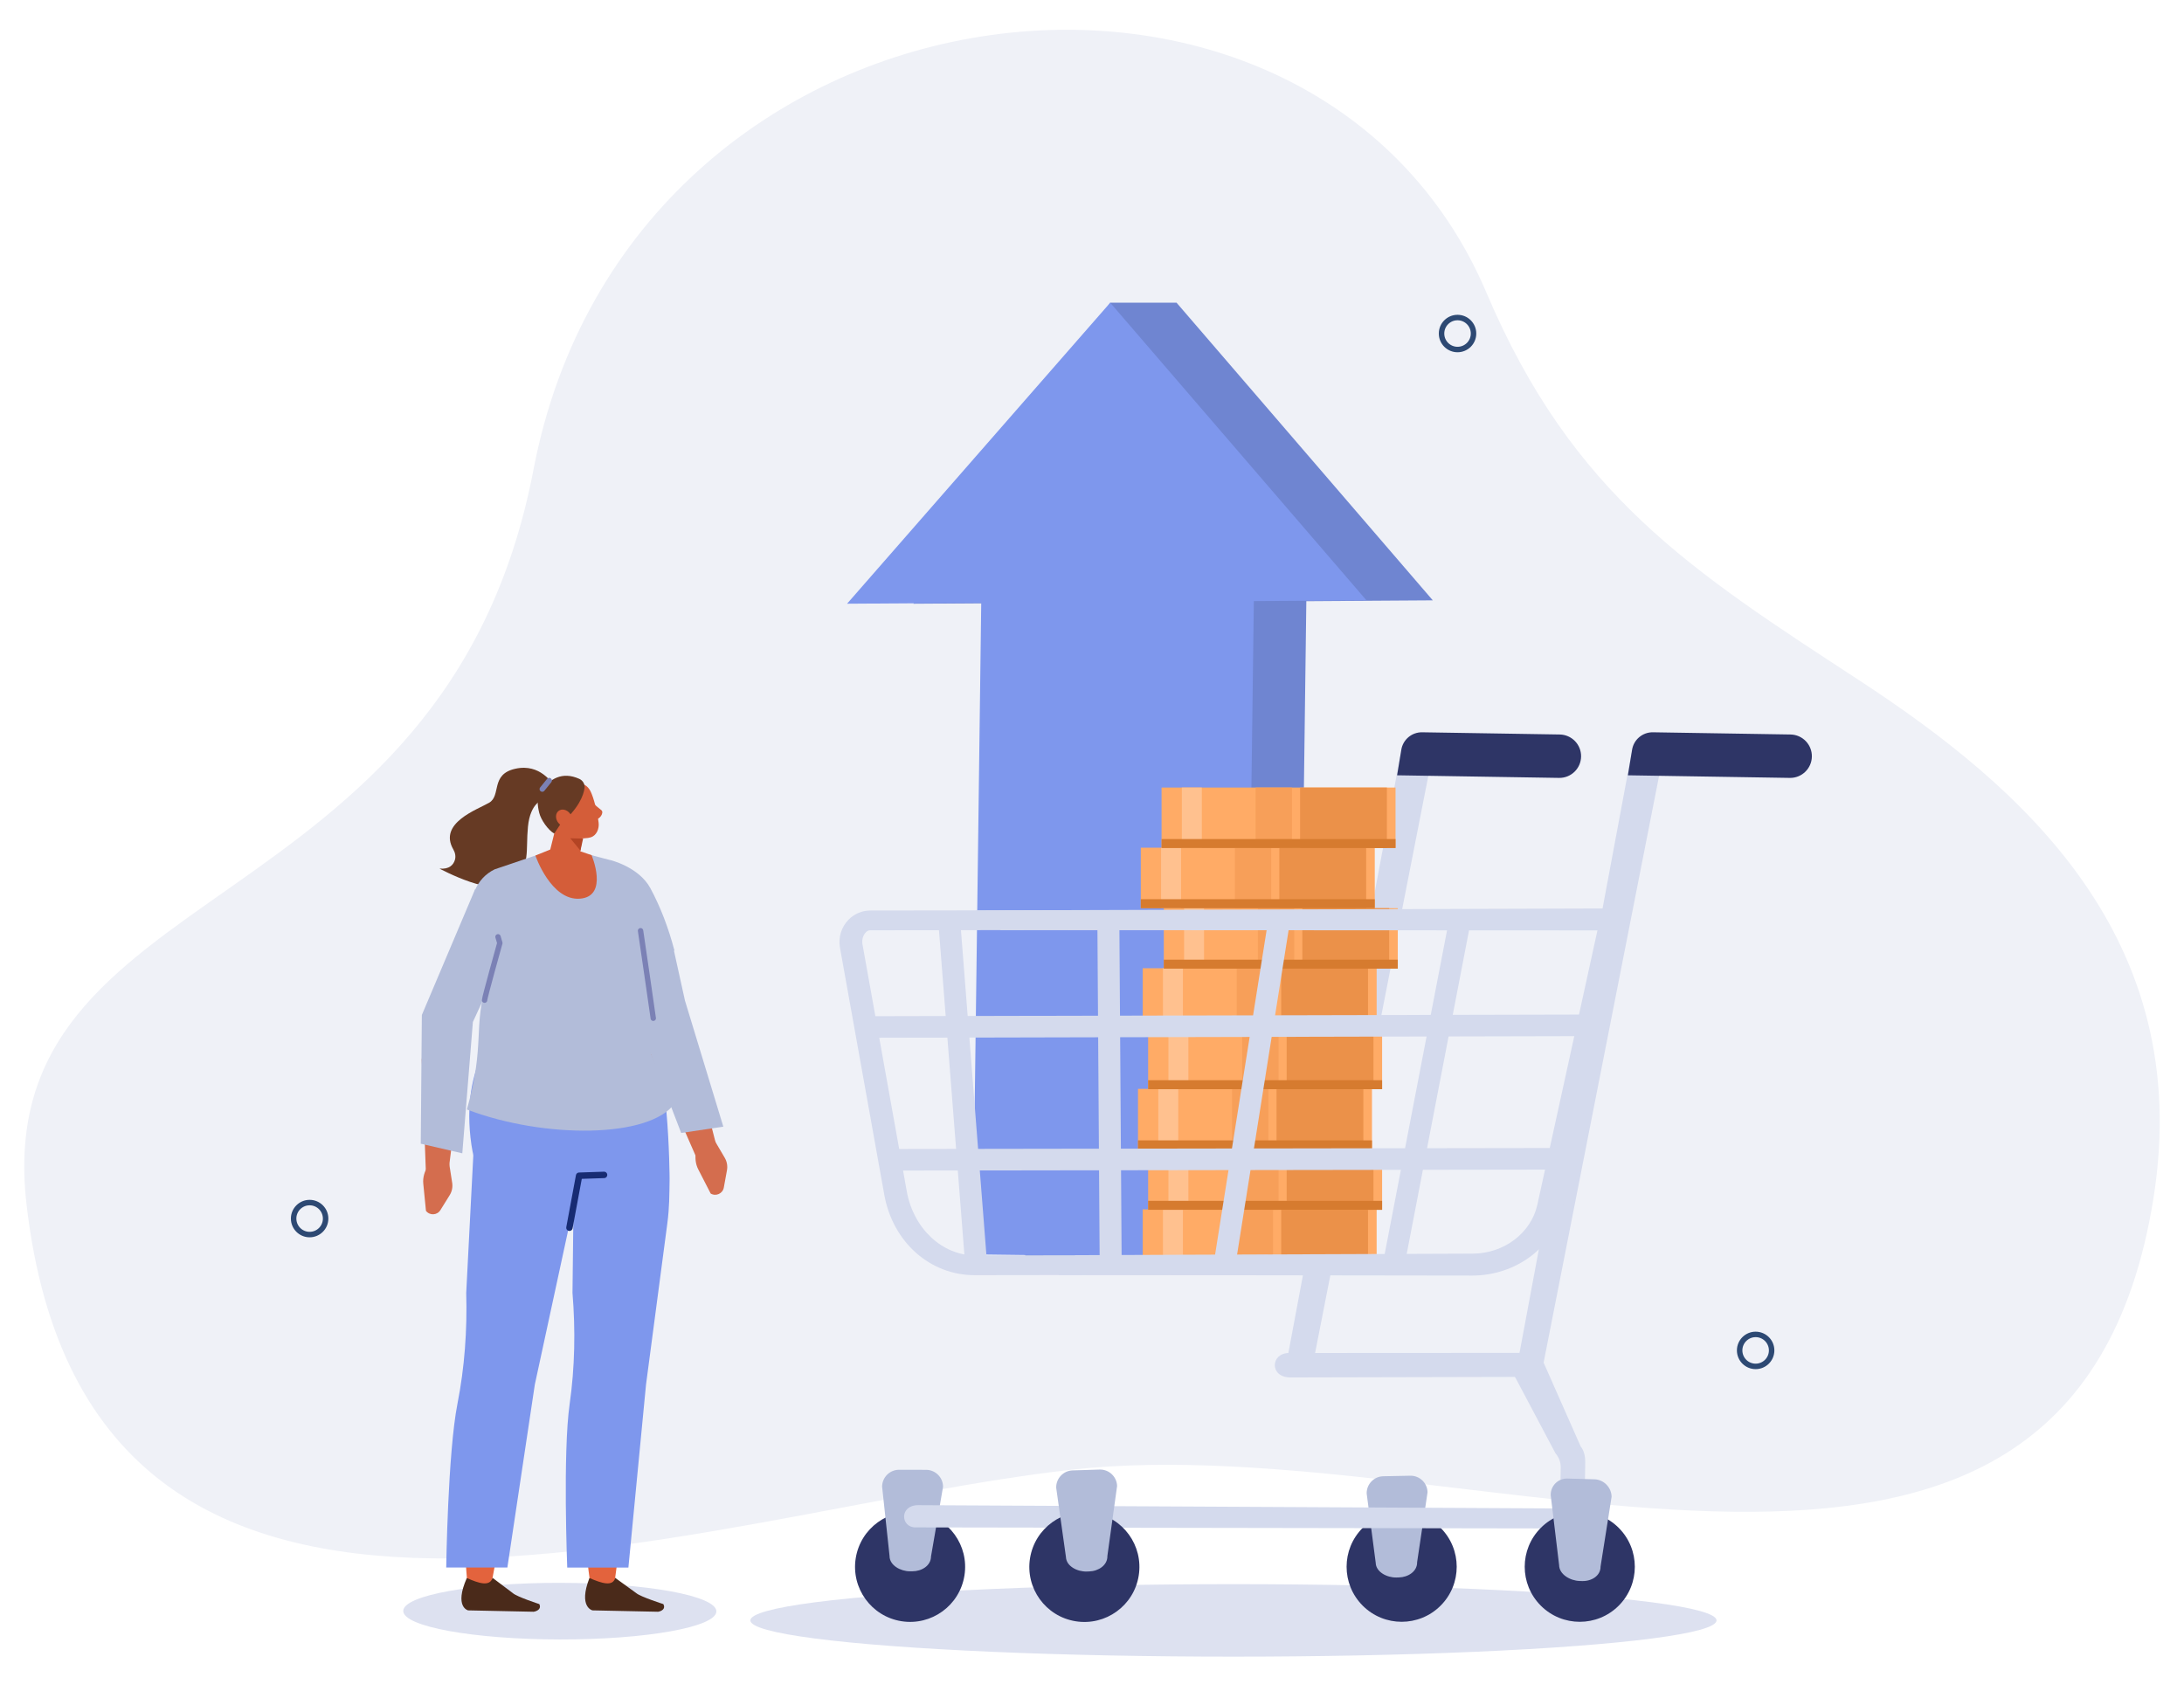 <?xml version="1.0" encoding="utf-8"?>
<!-- Generator: Adobe Illustrator 27.5.0, SVG Export Plug-In . SVG Version: 6.00 Build 0)  -->
<svg version="1.1" id="Layer_1" xmlns="http://www.w3.org/2000/svg" xmlns:xlink="http://www.w3.org/1999/xlink" x="0px" y="0px"
	 viewBox="0 0 1080 840" style="enable-background:new 0 0 1080 840;" xml:space="preserve">
<style type="text/css">
	.st0{fill:#EFF1F7;}
	.st1{fill:#D4DAED;}
	.st2{fill:#2E3566;}
	
		.st3{fill-rule:evenodd;clip-rule:evenodd;fill:none;stroke:#2D4973;stroke-width:2.705;stroke-linecap:round;stroke-miterlimit:10;}
	.st4{fill-rule:evenodd;clip-rule:evenodd;fill:#DDE1F0;}
	.st5{fill:#B2BCD9;}
	.st6{fill:#6F85D1;}
	.st7{fill:#7E97ED;}
	.st8{fill:#FFAB66;}
	.st9{fill:#EB9149;}
	.st10{fill:#F79F59;}
	.st11{fill:#FFC18F;}
	.st12{fill:#D67B2F;}
	.st13{fill-rule:evenodd;clip-rule:evenodd;fill:#E3633D;}
	.st14{fill-rule:evenodd;clip-rule:evenodd;fill:#4A2A1A;}
	.st15{fill-rule:evenodd;clip-rule:evenodd;fill:#663A24;}
	.st16{fill-rule:evenodd;clip-rule:evenodd;fill:#D45D39;}
	.st17{fill-rule:evenodd;clip-rule:evenodd;fill:#B34424;}
	.st18{fill-rule:evenodd;clip-rule:evenodd;fill:#7E97ED;}
	.st19{fill-rule:evenodd;clip-rule:evenodd;fill:#B2BCD9;}
	.st20{fill:#D45D39;}
	
		.st21{fill-rule:evenodd;clip-rule:evenodd;fill:none;stroke:#172B73;stroke-width:3.174;stroke-linecap:round;stroke-linejoin:round;stroke-miterlimit:10;}
	.st22{fill-rule:evenodd;clip-rule:evenodd;fill:#D46D4E;}
	.st23{fill:#D46D4E;}
	.st24{fill:none;stroke:#7B81B5;stroke-width:2.663;stroke-linecap:round;stroke-linejoin:round;stroke-miterlimit:10;}
</style>
<path class="st0" d="M13.11,595.61c-18.84-163.5,207.03-135.3,250.7-363.32c48.03-250.81,384.8-291.27,471.3-87.42
	c42.6,100.4,101.84,137.72,184.12,191.5c80.55,52.66,166.18,127.14,145.69,256.13c-40.82,256.89-336.14,112.15-535.07,134.4
	C344.86,747.59,44.38,866.92,13.11,595.61z"/>
<g>
	<polygon class="st1" points="707.86,375.85 648.54,678.25 635.86,675.8 692.69,372.55 	"/>
	<path class="st2" d="M771.29,363.27l-68.02-1.09c-5.1-0.08-9.48,3.58-10.31,8.61l-2.08,12.66l80.07,1.29
		c5.93,0.1,10.81-4.63,10.91-10.56l0,0C781.95,368.25,777.22,363.37,771.29,363.27z"/>
</g>
<path class="st3" d="M876.08,667.89c0,4.37-3.54,7.91-7.91,7.91c-4.37,0-7.91-3.54-7.91-7.91c0-4.37,3.54-7.91,7.91-7.91
	C872.54,659.98,876.08,663.52,876.08,667.89z"/>
<path class="st3" d="M728.67,164.96c0,4.37-3.54,7.91-7.91,7.91c-4.37,0-7.91-3.54-7.91-7.91c0-4.37,3.54-7.91,7.91-7.91
	C725.13,157.05,728.67,160.59,728.67,164.96z"/>
<path class="st3" d="M161.02,602.69c0,4.37-3.54,7.91-7.91,7.91c-4.37,0-7.91-3.54-7.91-7.91s3.54-7.91,7.91-7.91
	C157.48,594.78,161.02,598.32,161.02,602.69z"/>
<ellipse class="st4" cx="609.94" cy="801.43" rx="238.89" ry="17.93"/>
<ellipse transform="matrix(0.158 -0.987 0.987 0.158 -385.953 1097.097)" class="st2" cx="450.44" cy="774.9" rx="27.23" ry="27.23"/>
<ellipse transform="matrix(0.707 -0.707 0.707 0.707 -344.878 717.188)" class="st2" cx="693.28" cy="774.9" rx="27.23" ry="27.23"/>
<path class="st5" d="M451.16,777.14l-1.25,0c-4.6-0.01-10.03-2.95-10.02-7.55l-3.68-34.31c0.01-4.6,3.78-8.36,8.39-8.35l13.39,0.03
	c4.6,0.01,8.36,3.78,8.35,8.39l-5.94,34.42C460.37,774.38,455.76,777.15,451.16,777.14z"/>
<path class="st5" d="M691.73,780.18l-1.25,0.03c-4.6,0.09-10.1-2.72-10.19-7.32l-4.46-34.22c-0.09-4.6,3.59-8.44,8.19-8.53
	l13.38-0.27c4.6-0.09,8.44,3.59,8.53,8.19l-5.15,34.55C700.88,777.2,696.33,780.08,691.73,780.18z"/>
<g>
	<path class="st1" d="M783.39,755.97l-330.7-0.54c-7.34,0-8.09-11,1.42-11l317.35,1.63l0.32-20.23c0.04-2.58-0.87-5.09-2.57-7.03
		l-20.03-37.79l-111.04,0.26c-10.49,0-9.92-12.1-0.69-12.1l123.74-0.07l20.48,46.33c1.69,1.95,2.28,5.19,2.24,7.77L783.39,755.97z"
		/>
</g>
<ellipse transform="matrix(0.158 -0.987 0.987 0.158 -313.39 1182.209)" class="st2" cx="536.64" cy="774.9" rx="27.23" ry="27.23"/>
<ellipse transform="matrix(0.707 -0.707 0.707 0.707 -319.079 779.473)" class="st2" cx="781.37" cy="774.9" rx="27.23" ry="27.23"/>
<path class="st5" d="M538.62,777.21l-1.25,0.04c-4.6,0.14-10.12-2.62-10.26-7.22l-4.81-34.17c-0.14-4.6,3.51-8.48,8.11-8.62
	l13.38-0.41c4.6-0.14,8.48,3.51,8.62,8.11l-4.8,34.6C547.73,774.14,543.22,777.06,538.62,777.21z"/>
<path class="st5" d="M782.36,781.97l-1.25-0.04c-4.6-0.13-10.07-3.23-10.12-7.86l-4.16-34.62c-0.05-4.63,3.67-8.31,8.27-8.18
	l13.38,0.38c4.6,0.13,8.41,4.02,8.46,8.65l-5.45,34.49C791.52,779.42,786.96,782.1,782.36,781.97z"/>
<polygon class="st1" points="821.98,375.85 759.79,691.89 749.18,681.02 806.81,372.55 "/>
<path class="st2" d="M885.41,363.27l-68.02-1.09c-5.1-0.08-9.48,3.58-10.31,8.61L805,383.45l80.07,1.29
	c5.93,0.1,10.81-4.63,10.91-10.56l0,0C896.07,368.25,891.34,363.37,885.41,363.27z"/>
<g>
	<g>
		<g>
			
				<rect x="393.88" y="376.08" transform="matrix(0.013 -1 1 0.013 125.731 1014.231)" class="st6" width="364.93" height="134.77"/>
			<polygon class="st6" points="451.69,298.59 549.01,149.71 581.81,149.71 708.53,296.92 			"/>
		</g>
	</g>
	<g>
		<g>
			
				<rect x="370.44" y="373.69" transform="matrix(0.013 -1 1 0.013 102.532 985.966)" class="st7" width="359.98" height="134.77"/>
			<polygon class="st7" points="418.88,298.59 549.01,149.71 675.73,296.92 			"/>
		</g>
	</g>
</g>
<g>
	<g>
		<g>
			<rect x="565.06" y="598.15" class="st8" width="115.7" height="29.91"/>
			<rect x="633.56" y="598.16" class="st9" width="42.93" height="29.91"/>
			<rect x="611.56" y="598.15" class="st10" width="17.99" height="29.91"/>
			<rect x="575.09" y="598.15" class="st11" width="9.87" height="29.91"/>
		</g>
		<rect x="565.06" y="623.63" class="st12" width="115.7" height="4.44"/>
	</g>
	<g>
		<g>
			<rect x="567.76" y="568.45" class="st8" width="115.7" height="29.91"/>
			<rect x="636.26" y="568.45" class="st9" width="42.93" height="29.91"/>
			<rect x="614.27" y="568.45" class="st10" width="17.99" height="29.91"/>
			<rect x="577.79" y="568.45" class="st11" width="9.87" height="29.91"/>
		</g>
		<rect x="567.76" y="593.92" class="st12" width="115.7" height="4.44"/>
	</g>
	<g>
		<g>
			<rect x="562.75" y="538.54" class="st8" width="115.7" height="29.91"/>
			<rect x="631.26" y="538.54" class="st9" width="42.93" height="29.91"/>
			<rect x="609.26" y="538.54" class="st10" width="17.99" height="29.91"/>
			<rect x="572.79" y="538.54" class="st11" width="9.87" height="29.91"/>
		</g>
		<rect x="562.75" y="564.01" class="st12" width="115.7" height="4.44"/>
	</g>
	<g>
		<g>
			<rect x="567.76" y="508.79" class="st8" width="115.7" height="29.91"/>
			<rect x="636.26" y="508.79" class="st9" width="42.93" height="29.91"/>
			<rect x="614.27" y="508.79" class="st10" width="17.99" height="29.91"/>
			<rect x="577.79" y="508.79" class="st11" width="9.87" height="29.91"/>
		</g>
		<rect x="567.76" y="534.26" class="st12" width="115.7" height="4.44"/>
	</g>
	<g>
		<g>
			<rect x="565.06" y="478.87" class="st8" width="115.7" height="29.91"/>
			<rect x="633.56" y="478.87" class="st9" width="42.93" height="29.91"/>
			<rect x="611.56" y="478.87" class="st10" width="17.99" height="29.91"/>
			<rect x="575.09" y="478.87" class="st11" width="9.87" height="29.91"/>
		</g>
		<rect x="565.06" y="504.34" class="st12" width="115.7" height="4.44"/>
	</g>
	<g>
		<g>
			<rect x="575.51" y="449.17" class="st8" width="115.7" height="29.91"/>
			<rect x="644.01" y="449.17" class="st9" width="42.93" height="29.91"/>
			<rect x="622.01" y="449.17" class="st10" width="17.99" height="29.91"/>
			<rect x="585.54" y="449.17" class="st11" width="9.87" height="29.91"/>
		</g>
		<rect x="575.51" y="474.64" class="st12" width="115.7" height="4.44"/>
	</g>
	<g>
		<g>
			<rect x="564.13" y="419.26" class="st8" width="115.7" height="29.91"/>
			<rect x="632.64" y="419.26" class="st9" width="42.93" height="29.91"/>
			<rect x="610.64" y="419.26" class="st10" width="17.99" height="29.91"/>
			<rect x="574.17" y="419.26" class="st11" width="9.87" height="29.91"/>
		</g>
		<rect x="564.13" y="444.73" class="st12" width="115.7" height="4.44"/>
	</g>
	<g>
		<g>
			<rect x="574.4" y="389.51" class="st8" width="115.7" height="29.91"/>
			<rect x="642.9" y="389.51" class="st9" width="42.93" height="29.91"/>
			<rect x="620.9" y="389.51" class="st10" width="17.99" height="29.91"/>
			<rect x="584.43" y="389.5" class="st11" width="9.87" height="29.91"/>
		</g>
		<rect x="574.4" y="414.98" class="st12" width="115.7" height="4.44"/>
	</g>
</g>
<g>
	<polygon class="st1" points="610.85,626.15 599.97,626.17 627.27,454.24 638.15,454.23 	"/>
	<g>
		<path class="st1" d="M626.95,620.71l-144.73,0.19c-16.3,0.02-30.52-13.3-33.81-31.67L426.5,467.05c-0.39-2.18,0.26-4.51,1.65-5.92
			c0.46-0.46,1.19-1.02,2.05-1.02l231.1-0.31l13.52-9.8l-244.46,0.33c-4.05,0.01-7.85,1.61-10.71,4.5
			c-3.59,3.63-5.19,8.81-4.28,13.87l21.91,122.19c4.21,23.46,22.62,39.83,44.79,39.8l154.23-0.21L626.95,620.71z"/>
	</g>
	<g>
		<path class="st1" d="M482.46,450.26l12.55,9.76l294.94,0.14l-29.72,135.67c-3.07,14-16.52,24.18-31.98,24.2l-196.49,0.75
			l-8.43,9.82l204.74,0.28c21.54-0.03,40.24-13.98,44.45-33.19l32.52-148.42L482.46,450.26z"/>
	</g>
	<polygon class="st1" points="694.49,626.04 683.61,626.05 716.73,454.12 727.61,454.11 	"/>
	<polygon class="st1" points="426.77,513.28 426.94,502.61 792.16,501.76 794.12,512.43 	"/>
	<polygon class="st1" points="439.72,578.95 439.87,568.28 777.93,567.77 779.89,578.44 	"/>
	<polygon class="st1" points="554.68,626.3 543.81,626.32 542.65,454.31 553.52,454.3 	"/>
	<polygon class="st1" points="488.23,626.31 477.35,626.33 463.91,454.89 474.79,454.87 	"/>
</g>
<g>
	<g>
		
			<ellipse transform="matrix(1.393364e-03 -1 1 1.393364e-03 -520.405 1072.576)" class="st4" cx="276.83" cy="796.85" rx="14" ry="77.42"/>
		<path class="st13" d="M306.88,760.3l-3.15,23.62l-11.82-0.64c0,0-1.4-9.37-2.67-22.97L306.88,760.3z"/>
		<path class="st14" d="M304.23,780.39l10.41,7.55c2.15,1.84,13.39,5.42,13.39,5.42l0,0c1.26,2.29-0.79,3.49-2.59,3.79l-32.47-0.68
			c0,0-7.09-1.58-1.49-16C297.57,783.08,303.01,784.88,304.23,780.39z"/>
		<path class="st13" d="M247.32,760.3l-4.42,23.62l-11.79-0.64c0,0-0.89-9.37-1.44-22.97L247.32,760.3z"/>
		<path class="st14" d="M243.59,780.39l10.01,7.55c2.05,1.84,13.1,5.42,13.1,5.42l0,0c1.14,2.29-0.98,3.49-2.79,3.79l-32.43-0.68
			c0,0-7-1.58-0.64-16C236.79,783.08,242.14,784.88,243.59,780.39z"/>
		<path class="st15" d="M224.91,425.44c0.58-1.77,0.2-3.69-0.73-5.3c-7.58-13.1,11.87-19.72,17.7-23.12
			c6.09-3.54,0.5-14.06,12.98-16.82c12.48-2.75,18.14,7.62,18.74,7.49c0.87-0.19-5.14,7.87-5.14,7.87s-6.22,1.3-7.39,13.36
			c-1.17,12.06,1.36,18.66-7.08,27.34c-8.44,8.68-36.66-6.67-36.66-6.67C222.26,430.05,224.18,427.67,224.91,425.44z"/>
		<path class="st16" d="M288.68,409.05c0,0-1.44,10.18-2.64,18.62c-0.32,2.25-1.81,4.14-3.9,4.96c-2.09,0.82-4.46,0.44-6.2-1.01
			c-0.57-0.47-1.12-0.93-1.64-1.37c-2.38-1.98-3.42-5.16-2.67-8.18c1.93-7.73,5.43-21.82,5.43-21.82L288.68,409.05L288.68,409.05z"
			/>
		<polygon class="st17" points="288.36,414.66 287.03,420.71 282.02,414.61 		"/>
		<path class="st16" d="M271.89,397.97c-0.94-2.86,0.6-5.95,3.43-6.89c3.02-1,6.83-2.27,9.85-3.27c2.83-0.94,5.46,0.8,6.82,3.48
			c1.61,3.17,3.37,10.27,4.03,15.57c0.37,2.99-0.98,6.31-3.81,7.25c-3.02,1-13.03,1.1-15.69-4.08
			C274.49,406.1,273.27,402.18,271.89,397.97L271.89,397.97z"/>
		<path class="st15" d="M274.07,412.27c-3.07-1.74-6.56-6.79-7.41-10.21c-0.89-3.57-1.38-8,0.61-10.66
			c4.57-6.12,10.66-10.04,19.19-6.19c1.76,0.79,2.87,2.65,2.6,4.56c-0.51,3.62-2.86,10.03-11.92,17.86L274.07,412.27z"/>
		<path class="st16" d="M276.06,406.91c1.52,1.95,4.04,2.5,5.63,1.23c1.59-1.27,1.65-3.87,0.13-5.82c-1.52-1.95-4.04-2.5-5.63-1.23
			C274.6,402.36,274.54,404.96,276.06,406.91z"/>
		<path class="st18" d="M248.23,507.6l70.9,5.37c11.77,4.21,11.99,70.26,11.99,70.26l-46.21,2.15
			c-21.57-0.45-46.48,16.78-51.77-19.07C227.11,525.32,248.23,507.6,248.23,507.6z"/>
		<path class="st19" d="M301.85,425.42l-11.27-2.96l-18.95-1.65l-27.02,9.15c-9.11,4.41-13.42,14.91-10.04,24.49l6.31,30.89
			c-7.22,23.19-0.71,30.32-9.98,63.4c38.06,14.53,90.56,14.32,102.78-3.09C332.08,497.71,308.81,453.87,301.85,425.42z"/>
		<path class="st20" d="M292.53,422.93c0,0,8.66,20.38-5.71,21.54s-22.06-21.32-22.06-21.32l9.88-4.02l8.45,0.62L292.53,422.93z"/>
		<path class="st19" d="M301.75,425.37c0,0,14.19,3.34,19.9,13.99c5.04,9.39,8.9,19.53,11.83,30.67l-20.68,13.38l-12.72-36.1
			L301.75,425.37z"/>
		<path class="st18" d="M283.1,639.45l0.68-58.6l47.34,2.38c-0.14,8.15-0.07,13.89-1.13,21.92l-10.53,79.67l-8.71,90.48H280.5
			c0,0-2.25-56.77,1.2-80.92C284.27,676.33,284.62,657.89,283.1,639.45z"/>
		<path class="st18" d="M230.55,639.45l3.55-68.95l52.96,8.35c-0.58,8.15-3.8,17.86-5.29,25.89l-17.3,80.06l-13.57,90.48l-30.24,0
			c0,0,0.79-56.77,5.54-80.92C229.75,676.33,231.08,657.89,230.55,639.45z"/>
		<polyline class="st21" points="281.59,607.22 286.37,581.5 298.71,581.09 		"/>
		<path class="st22" d="M229.88,507.08c-10.41-0.55-19.3,4.95-21.33,16.86l2.17,58.99l11.23-5l5.52-44.03L229.88,507.08z"/>
		<path class="st23" d="M221.95,574.39l1.66,10.62c0.33,2.12-0.11,4.29-1.25,6.12l-4.59,7.39c-1.6,2.58-5.28,2.76-7.13,0.35l0,0
			l-1.33-13.47c-0.29-2.97,0.59-6.15,2.48-8.88l3.14-4.56L221.95,574.39z"/>
		<polygon class="st19" points="235.04,439.57 208.61,501.99 208.07,565.66 228.61,570.41 233.84,505.46 250.55,469.21 		"/>
		<path class="st22" d="M335.63,497.85c-9.88,3.31-16.14,11.69-13.65,23.51l23.67,54.07l8.62-8.77l-11.02-42.98L335.63,497.85z"/>
		<path class="st23" d="M352.96,563.38l5.44,9.27c1.09,1.85,1.47,4.04,1.09,6.15l-1.56,8.56c-0.54,2.98-3.9,4.5-6.5,2.95l0,0
			l-6.18-12.04c-1.36-2.66-1.7-5.94-0.95-9.18l1.25-5.4L352.96,563.38z"/>
		<polygon class="st19" points="295.87,446.87 313.98,500.92 336.85,560.35 357.69,557.23 338.72,494.89 333.17,469.72 		"/>
		<path class="st24" d="M239.63,494.66c-0.03-1.24,7.54-28.25,7.54-28.25l-0.9-3.07"/>
		<path class="st24" d="M323.04,503.61c-0.02-0.62-6.28-43.28-6.28-43.28"/>
		<line class="st24" x1="271.58" y1="386.05" x2="268.15" y2="390.28"/>
	</g>
	<path class="st16" d="M292.27,396.27c0.05,0.13,2.04,1.99,5.1,4.42c1.52,1.21-0.94,4.79-2.76,4.42c-1.82-0.37-4.9-5.66-4.9-5.66
		L292.27,396.27z"/>
</g>
</svg>

